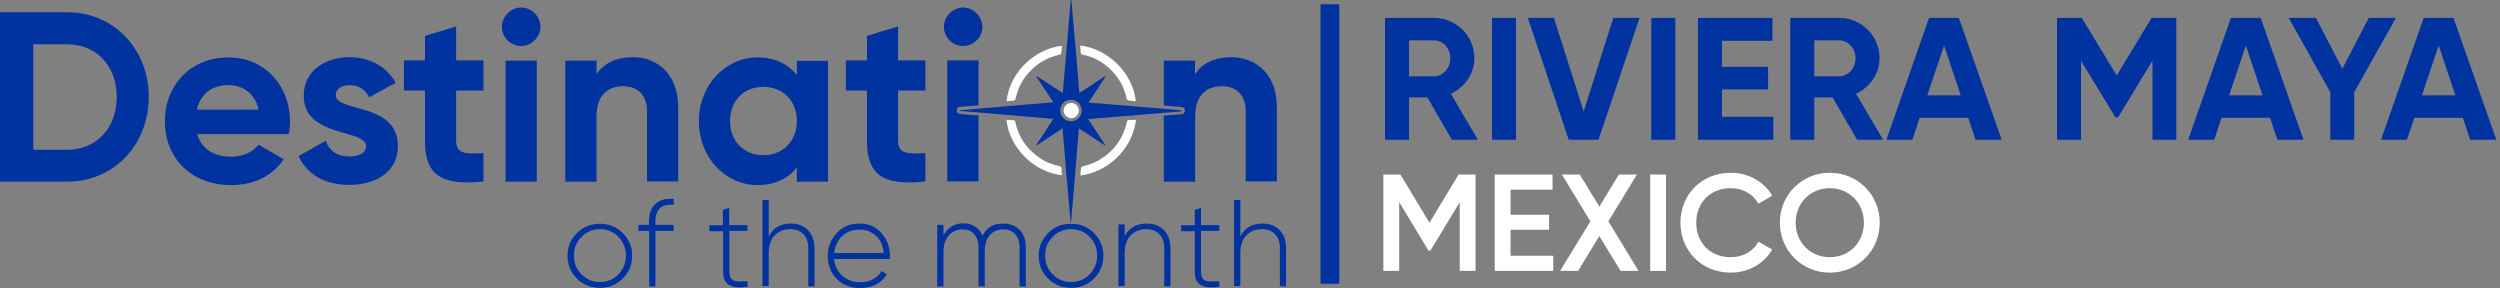 <svg width="1163" height="134" viewBox="0 0 1163 134" fill="none" xmlns="http://www.w3.org/2000/svg">
<rect x="0" y="0" width="1163" height="134" fill="#808080" stroke="none"/>
<path d="M279.1 133.9C274.9 133.9 271.3 132.5 268.4 129.6C265.5 126.7 264 123.2 264 119C264 114.8 265.5 111.3 268.4 108.4C271.3 105.5 274.9 104.1 279.1 104.1C283.3 104.1 286.8 105.5 289.7 108.4C292.6 111.3 294.1 114.8 294.1 119C294.1 123.2 292.6 126.7 289.7 129.6C286.8 132.5 283.3 133.9 279.1 133.9ZM270.5 127.6C272.9 130 275.7 131.2 279.1 131.2C282.5 131.2 285.4 130 287.7 127.6C290 125.2 291.2 122.3 291.2 118.9C291.2 115.5 290 112.6 287.7 110.2C285.4 107.8 282.5 106.6 279.1 106.6C275.7 106.6 272.8 107.8 270.5 110.2C268.1 112.6 267 115.5 267 118.9C267 122.3 268.1 125.2 270.5 127.6Z" fill="#0032A0"/>
<path d="M313.4 95.3C307.7 94.8 304.9 97.4 304.9 103.1V104.6H313.4V107.4H304.9V133.3H302V107.4H297V104.6H301.9V103.1C301.9 99.5 302.9 96.8 304.9 94.9C306.9 93 309.7 92.3 313.4 92.5V95.3Z" fill="#0032A0"/>
<path d="M347.8 107.4H339.3V126.1C339.3 127.7 339.6 128.9 340.2 129.7C340.8 130.4 341.7 130.8 343 130.9C344.3 131 345.9 130.9 347.8 130.8V133.4C343.9 134 341.1 133.7 339.2 132.6C337.3 131.5 336.4 129.4 336.4 126.2V107.6H330V104.8H336.3V97.6L339.2 96.7V104.7H347.7V107.4H347.8Z" fill="#0032A0"/>
<path d="M367.8 104C371.2 104 373.9 105 375.9 107.1C377.9 109.2 378.9 112 378.9 115.4V133.2H376V115.4C376 112.7 375.3 110.6 373.8 109C372.3 107.4 370.3 106.6 367.6 106.6C364.7 106.6 362.2 107.6 360.4 109.5C358.5 111.4 357.6 114.3 357.6 118V133.1H354.7V93H357.6V110.1C359.6 106 363 104 367.8 104Z" fill="#0032A0"/>
<path d="M399.9 104C404.1 104 407.5 105.5 410.1 108.5C412.7 111.5 414 115 414 119.1C414 119.3 414 119.5 414 119.8C414 120.1 414 120.3 414 120.5H388C388.3 123.7 389.6 126.3 391.9 128.3C394.1 130.3 396.9 131.3 400.2 131.3C402.5 131.3 404.5 130.8 406.2 129.9C407.9 128.9 409.2 127.7 410.1 126.1L412.6 127.6C411.4 129.6 409.7 131.2 407.6 132.3C405.4 133.5 402.9 134 400.1 134C395.7 134 392.1 132.6 389.3 129.8C386.5 127 385.1 123.4 385.1 119.1C385.1 114.8 386.5 111.3 389.3 108.4C392 105.4 395.5 104 399.9 104ZM399.9 106.8C396.7 106.8 393.9 107.8 391.8 109.8C389.7 111.8 388.4 114.4 388.1 117.7H411.1C410.8 114.3 409.6 111.6 407.5 109.7C405.3 107.7 402.8 106.8 399.9 106.8Z" fill="#0032A0"/>
<path d="M466.7 104C469.8 104 472.4 105 474.3 106.9C476.2 108.8 477.2 111.6 477.2 115.1V133.3H474.3V115.1C474.3 112.4 473.6 110.4 472.2 108.9C470.8 107.4 469 106.7 466.7 106.7C464.1 106.7 462.1 107.6 460.5 109.3C458.9 111 458.1 113.7 458.1 117.2V133.2H455.2V115.1C455.2 112.4 454.5 110.4 453.2 108.9C451.9 107.4 450.1 106.7 447.8 106.7C445.3 106.7 443.2 107.6 441.5 109.4C439.8 111.2 438.9 113.8 438.9 117.3V133.3H436V104.6H438.9V109.5C440.9 105.8 444 103.9 448.1 103.9C450.2 103.9 452 104.4 453.6 105.4C455.2 106.4 456.3 107.9 457 109.7C458 107.8 459.3 106.3 461 105.3C462.7 104.3 464.7 104 466.7 104Z" fill="#0032A0"/>
<path d="M498.3 133.9C494.1 133.9 490.5 132.5 487.6 129.6C484.7 126.7 483.2 123.2 483.2 119C483.2 114.8 484.7 111.3 487.6 108.4C490.5 105.5 494.1 104.1 498.3 104.1C502.5 104.1 506 105.5 508.9 108.4C511.8 111.3 513.3 114.8 513.3 119C513.3 123.2 511.8 126.7 508.9 129.6C506 132.5 502.5 133.9 498.3 133.9ZM489.7 127.6C492 130 494.9 131.2 498.3 131.2C501.7 131.2 504.6 130 506.9 127.6C509.2 125.2 510.4 122.3 510.4 118.9C510.4 115.5 509.2 112.6 506.9 110.2C504.6 107.8 501.7 106.6 498.3 106.6C494.9 106.6 492 107.8 489.7 110.2C487.3 112.6 486.2 115.5 486.2 118.9C486.2 122.3 487.3 125.2 489.7 127.6Z" fill="#0032A0"/>
<path d="M533.4 104C536.8 104 539.5 105 541.5 107.1C543.5 109.2 544.5 112 544.5 115.4V133.2H541.6V115.4C541.6 112.7 540.9 110.6 539.4 109C537.9 107.4 535.9 106.6 533.2 106.6C530.3 106.6 527.8 107.6 526 109.5C524.1 111.4 523.2 114.3 523.2 118V133.1H520.3V104.4H523.2V109.8C525.2 106 528.6 104 533.4 104Z" fill="#0032A0"/>
<path d="M567.2 107.4H558.7V126.1C558.7 127.7 559 128.9 559.6 129.7C560.2 130.4 561.1 130.8 562.4 130.9C563.7 131 565.3 130.9 567.2 130.8V133.4C563.3 134 560.5 133.7 558.6 132.6C556.7 131.5 555.8 129.4 555.8 126.2V107.6H549.5V104.8H555.8V97.6L558.7 96.7V104.7H567.2V107.4Z" fill="#0032A0"/>
<path d="M587.2 104C590.6 104 593.3 105 595.3 107.1C597.3 109.2 598.3 112 598.3 115.4V133.2H595.4V115.4C595.4 112.7 594.7 110.6 593.2 109C591.7 107.4 589.7 106.6 587 106.6C584.1 106.6 581.6 107.6 579.8 109.5C577.9 111.4 577 114.3 577 118V133.1H574.1V93H577V110.1C579 106 582.5 104 587.2 104Z" fill="#0032A0"/>
<path d="M69.2 45.1C69.2 67.3 53 84.5 31.3 84.5H0V5.7H31.3C53 5.7 69.2 22.9 69.2 45.1ZM54.3 45.1C54.3 30.6 44.8 20.6 31.2 20.6H15.5V69.7H31.3C44.9 69.6 54.3 59.6 54.3 45.1Z" fill="#0032A0"/>
<path d="M107.7 72.9C113.3 72.9 117.8 70.5 120.3 67.3L132 74.1C126.7 81.8 118.3 86.1 107.5 86.1C88.6 86.1 76.7 73.2 76.7 56.4C76.7 39.6 88.7 26.7 106.4 26.7C123.1 26.7 134.9 39.9 134.9 56.4C134.9 58.5 134.7 60.5 134.3 62.4H91.8C93.8 69.7 100 72.9 107.7 72.9ZM120.3 51C118.5 42.9 112.4 39.6 106.3 39.6C98.5 39.6 93.2 43.8 91.6 51H120.3Z" fill="#0032A0"/>
<path d="M185.1 68C185.1 80.2 174.5 86 162.5 86C151.2 86 142.9 81.3 138.9 72.6L151.5 65.5C153.1 70.1 156.9 72.8 162.5 72.8C167.1 72.8 170.3 71.2 170.3 68C170.3 59.8 141.3 64.3 141.3 44.5C141.3 33 151.1 26.6 162.7 26.6C171.8 26.6 179.7 30.8 184.1 38.5L171.7 45.3C170 41.7 166.9 39.6 162.7 39.6C159.1 39.6 156.2 41.2 156.2 44.2C156.1 52.5 185.1 47.3 185.1 68Z" fill="#0032A0"/>
<path d="M212.2 42.1V65.5C212.2 71.6 216.6 71.7 224.9 71.2V84.4C204.5 86.7 197.7 80.7 197.7 65.5V42.1H187.9V28.1H197.7V16.7L212.2 12.3V28.1H224.9V42.1H212.2Z" fill="#0032A0"/>
<path d="M233.5 12.5C233.5 7.7 237.6 3.5 242.4 3.5C247.4 3.5 251.4 7.7 251.4 12.5C251.4 17.3 247.3 21.4 242.4 21.4C237.5 21.4 233.5 17.4 233.5 12.5ZM235.2 28.2H249.7V84.5H235.2V28.2Z" fill="#0032A0"/>
<path d="M315.5 49.9V84.4H301V51.7C301 44 296.4 40.1 289.9 40.1C282.8 40.1 277.5 44.3 277.5 54.1V84.5H263V28.2H277.5V34.5C280.9 29.4 286.7 26.6 294.3 26.6C306.2 26.6 315.5 34.9 315.5 49.9Z" fill="#0032A0"/>
<path d="M385.2 28.2V84.5H370.7V77.9C366.6 83 360.6 86.1 352.4 86.1C337.4 86.1 325.1 73.2 325.1 56.4C325.1 39.6 337.5 26.7 352.4 26.7C360.6 26.7 366.7 29.9 370.7 34.9V28.3H385.2V28.2ZM370.7 56.3C370.7 46.8 364.1 40.4 355.1 40.4C346.2 40.4 339.6 46.8 339.6 56.3C339.6 65.8 346.2 72.2 355.1 72.2C364 72.2 370.7 65.8 370.7 56.3Z" fill="#0032A0"/>
<path d="M417.8 42.1V65.5C417.8 71.6 422.2 71.7 430.5 71.2V84.4C410.1 86.7 403.3 80.7 403.3 65.5V42.1H393.5V28.1H403.3V16.7L417.8 12.3V28.1H430.5V42.1H417.8Z" fill="#0032A0"/>
<path d="M549.8 51.3C535.4 50.1 521 48.9 506.4 47.7C509.1 43.6 511.7 39.6 514.3 35.6C514.2 35.5 514.1 35.5 514.1 35.4C510.2 38 506.2 40.6 502.1 43.3C500.9 28.7 499.7 14.3 498.4 0C498.3 0 498.2 0 498.1 0C496.9 14.4 495.7 28.7 494.4 43.3C490.2 40.6 486.3 38 482.3 35.4C482.2 35.5 482.2 35.5 482.1 35.6C484.7 39.6 487.3 43.5 490 47.6C475.4 48.8 460.9 50 446.5 51.3C446.5 51.4 446.5 51.5 446.5 51.6C460.9 52.8 475.3 54 490 55.3C487.3 59.4 484.7 63.4 482.1 67.4C482.2 67.5 482.3 67.5 482.3 67.6C486.3 65 490.2 62.4 494.3 59.7C495.5 74.3 496.7 88.7 498 103C498.1 103 498.2 103 498.3 103C499.5 88.6 500.7 74.3 501.9 59.7C506.1 62.4 510 65 513.9 67.6L514.1 67.4C511.5 63.5 508.9 59.5 506.2 55.4C520.8 54.2 535.2 53 549.6 51.8V51.3H549.8ZM498.2 56.4C495.4 56.4 493.2 54.2 493.2 51.4C493.2 48.6 495.4 46.4 498.2 46.4C501 46.4 503.2 48.6 503.2 51.4C503.3 54.2 501.1 56.4 498.2 56.4Z" fill="#0032A0"/>
<path d="M494 81.5C481.2 80.2 469.5 68.8 468.2 55.7C469.3 55.8 470.2 55.9 471.2 55.9C472 55.9 472.3 56.2 472.4 57C473.7 63.2 476.9 68.2 481.8 72.1C485 74.7 488.6 76.4 492.7 77.2C493.4 77.4 493.8 77.6 493.8 78.4C493.8 79.5 493.9 80.5 494 81.5Z" fill="white"/>
<path d="M494 21.3C493.9 22.5 493.9 23.7 493.7 24.7C493.6 25 493.1 25.4 492.7 25.5C487.7 26.6 483.3 29 479.7 32.6C476 36.3 473.6 40.6 472.5 45.7C472.3 46.6 471.9 46.9 471 46.9C470.1 46.9 469.3 47 468.4 47.1C468.4 47.1 468.3 47.1 468.3 47C469.4 34.6 480.6 22.8 494 21.3Z" fill="white"/>
<path d="M528.4 47.1C527.2 47 525.9 46.9 524.7 46.7C524.5 46.7 524.2 46.1 524.1 45.8C523 40.6 520.5 36.1 516.7 32.4C513.1 28.9 508.9 26.5 503.9 25.5C503 25.3 502.6 24.9 502.7 24C502.7 23.1 502.6 22.2 502.5 21.2C514.9 22.5 526.9 33.5 528.4 47.1Z" fill="white"/>
<path d="M528.5 55.7C527.7 61.6 525.4 66.7 521.6 71.2C516.6 77 510.3 80.5 502.6 81.7C502.7 80.4 502.7 79.2 502.9 78.1C503 77.8 503.5 77.4 503.9 77.3C509 76.2 513.4 73.7 517.1 70C520.8 66.3 523.1 61.9 524.2 56.8C524.3 56.1 524.6 55.9 525.3 55.8C526.3 55.9 527.3 55.8 528.5 55.7Z" fill="white"/>
<path d="M501.9 51.4C501.9 53.3 500.3 55 498.4 55C496.5 55 494.8 53.4 494.8 51.5C494.8 51 494.9 50.5 495.1 50.1C495.2 49.9 495.3 49.7 495.4 49.5C496 48.6 497.1 47.9 498.3 47.9C499.3 47.9 500.2 48.3 500.8 48.9C500.9 49 501 49.1 501 49.1C501.5 49.7 501.8 50.5 501.9 51.4Z" fill="white"/>
<path d="M572.7 26.6C565.2 26.6 559.3 29.4 555.9 34.5V28.2H541.4V49.1C544.2 49.3 547 49.6 549.8 49.8C550.6 49.9 551.2 50.5 551.2 51.3V51.6C551.2 52.4 550.6 53 549.8 53.1L541.4 53.8V84.5H556V54.1C556 44.3 561.3 40.1 568.4 40.1C574.9 40.1 579.5 44 579.5 51.7V84.4H594V49.9C594 34.9 584.7 26.6 572.7 26.6Z" fill="#0032A0"/>
<path d="M448 21.4C453 21.4 457 17.3 457 12.5C457 7.7 452.9 3.5 448 3.5C443.2 3.5 439.1 7.7 439.1 12.5C439.1 17.3 443.1 21.4 448 21.4Z" fill="#0032A0"/>
<path d="M448.7 53.2L446.5 53C445.7 52.9 445.1 52.3 445.1 51.5C445.1 51.4 445.1 51.3 445.1 51.2C445.1 50.4 445.7 49.8 446.5 49.7C446.5 49.7 450.1 49.4 455.2 49V28.1H440.7V84.4H455.2V53.7C453.1 53.6 450.9 53.4 448.7 53.2Z" fill="#0032A0"/>
<rect x="614.3" y="2" width="8.759" height="130" fill="#0032A0"/>
<path d="M675.428 65L664.007 45.317H655.502V65H644.324V8.3H667.004C677.453 8.3 685.877 16.724 685.877 27.092C685.877 34.22 681.422 40.619 674.942 43.616L687.497 65H675.428ZM655.502 18.749V35.516H667.004C671.216 35.516 674.699 31.79 674.699 27.092C674.699 22.394 671.216 18.749 667.004 18.749H655.502ZM694.079 8.3H705.257V65H694.079V8.3ZM729.766 65L710.731 8.3H722.881L736.732 51.878L750.502 8.3H762.733L743.617 65H729.766ZM768.197 8.3H779.375V65H768.197V8.3ZM801.049 54.308H824.944V65H789.871V8.3H824.539V18.992H801.049V31.061H822.514V41.591H801.049V54.308ZM863.927 65L852.506 45.317H844.001V65H832.823V8.3H855.503C865.952 8.3 874.376 16.724 874.376 27.092C874.376 34.22 869.921 40.619 863.441 43.616L875.996 65H863.927ZM844.001 18.749V35.516H855.503C859.715 35.516 863.198 31.79 863.198 27.092C863.198 22.394 859.715 18.749 855.503 18.749H844.001ZM919.028 65L915.626 54.794H893.027L889.625 65H877.556L897.401 8.3H911.252L931.178 65H919.028ZM896.591 44.345H912.143L904.367 21.179L896.591 44.345ZM1012.42 8.3V65H1001.32V28.226L985.364 54.551H984.068L968.111 28.307V65H956.933V8.3H968.435L984.716 35.111L1000.92 8.3H1012.42ZM1059.43 65L1056.03 54.794H1033.43L1030.03 65H1017.96L1037.81 8.3H1051.66L1071.58 65H1059.43ZM1037 44.345H1052.55L1044.77 21.179L1037 44.345ZM1114.61 8.3L1095.17 42.887V65H1084.07V42.887L1064.71 8.3H1077.35L1089.66 31.952L1101.97 8.3H1114.61ZM1149.13 65L1145.73 54.794H1123.13L1119.73 65H1107.66L1127.51 8.3H1141.36L1161.28 65H1149.13ZM1126.7 44.345H1142.25L1134.47 21.179L1126.7 44.345Z" fill="#0032A0"/>
<path d="M686.419 81.2V126H679.059V94.064L665.427 116.592H664.531L650.899 94V126H643.539V81.2H651.475L664.979 103.6L678.547 81.2H686.419ZM702.712 118.96H722.552V126H695.352V81.2H722.232V88.24H702.712V99.888H720.632V106.864H702.712V118.96ZM762.249 126H753.865L744.009 109.808L734.153 126H725.769L739.849 102.96L726.601 81.2H734.921L744.009 96.112L753.097 81.2H761.481L748.233 102.96L762.249 126ZM767.664 81.2H775.024V126H767.664V81.2ZM805.161 126.832C791.529 126.832 781.737 116.592 781.737 103.6C781.737 90.608 791.529 80.368 805.161 80.368C813.353 80.368 820.649 84.528 824.425 91.056L818.025 94.768C815.657 90.352 810.793 87.536 805.161 87.536C795.497 87.536 789.097 94.384 789.097 103.6C789.097 112.816 795.497 119.664 805.161 119.664C810.793 119.664 815.721 116.848 818.025 112.432L824.425 116.08C820.713 122.608 813.417 126.832 805.161 126.832ZM851.219 126.832C838.291 126.832 827.987 116.592 827.987 103.6C827.987 90.608 838.291 80.368 851.219 80.368C864.211 80.368 874.451 90.608 874.451 103.6C874.451 116.592 864.211 126.832 851.219 126.832ZM851.219 119.664C860.179 119.664 867.091 112.816 867.091 103.6C867.091 94.384 860.179 87.536 851.219 87.536C842.259 87.536 835.347 94.384 835.347 103.6C835.347 112.816 842.259 119.664 851.219 119.664Z" fill="white"/>
</svg>
